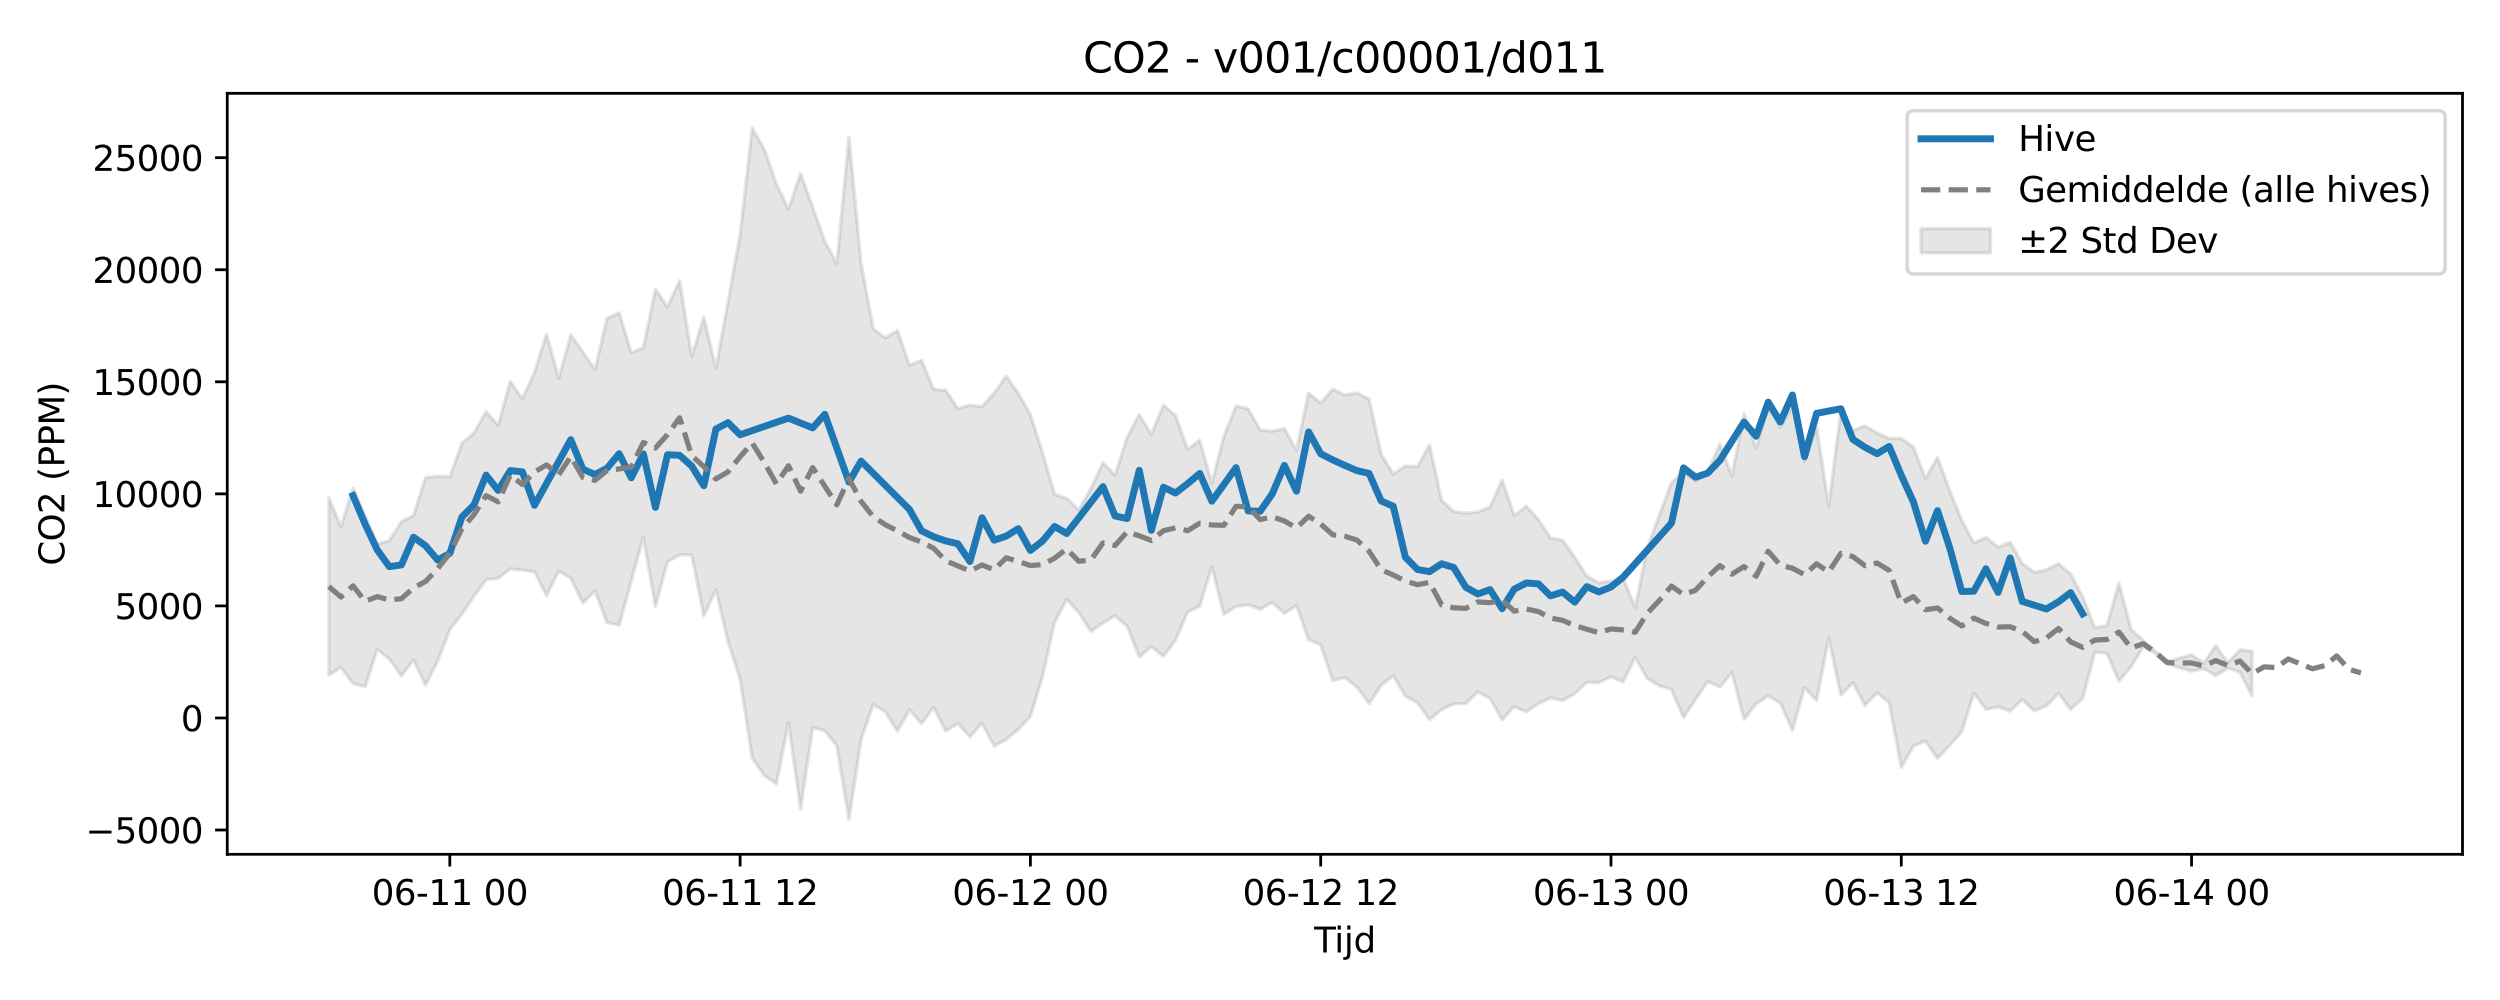 <?xml version="1.0" encoding="utf-8" standalone="no"?>
<!DOCTYPE svg PUBLIC "-//W3C//DTD SVG 1.1//EN"
  "http://www.w3.org/Graphics/SVG/1.1/DTD/svg11.dtd">
<svg xmlns:xlink="http://www.w3.org/1999/xlink" width="720pt" height="288pt" viewBox="0 0 720 288" xmlns="http://www.w3.org/2000/svg" version="1.1">
 <defs>
  <style type="text/css">*{stroke-linejoin: round; stroke-linecap: butt}</style>
 </defs>
 <g id="figure_1">
  <g id="patch_1">
   <path d="M 0 288 
L 720 288 
L 720 0 
L 0 0 
z
" style="fill: #ffffff"/>
  </g>
  <g id="axes_1">
   <g id="patch_2">
    <path d="M 65.45 246.04 
L 709.2 246.04 
L 709.2 26.88 
L 65.45 26.88 
z
" style="fill: #ffffff"/>
   </g>
   <g id="FillBetweenPolyCollection_1">
    <defs>
     <path id="me18d816ce2" d="M 94.711 -144.64 
L 94.711 -93.538 
L 98.195 -95.83 
L 101.678 -91.153 
L 105.162 -90.254 
L 108.645 -100.965 
L 112.129 -98.223 
L 115.612 -93.38 
L 119.096 -97.934 
L 122.579 -90.638 
L 126.063 -97.667 
L 129.546 -106.684 
L 133.03 -111.089 
L 136.513 -116.275 
L 139.997 -121.079 
L 143.48 -121.437 
L 146.964 -124.173 
L 150.447 -123.781 
L 153.931 -123.364 
L 157.414 -116.416 
L 160.898 -123.534 
L 164.381 -121.498 
L 167.865 -114.367 
L 171.348 -117.801 
L 174.832 -108.666 
L 178.315 -107.972 
L 181.799 -120.616 
L 185.282 -133.316 
L 188.766 -113.282 
L 192.249 -126.2 
L 195.733 -128.179 
L 199.216 -128.191 
L 202.7 -110.651 
L 206.183 -118.142 
L 209.667 -103.223 
L 213.15 -92.496 
L 216.634 -69.696 
L 220.117 -64.666 
L 223.601 -62.239 
L 227.084 -79.957 
L 230.568 -55.011 
L 234.051 -78.392 
L 237.535 -77.546 
L 241.018 -73.177 
L 244.502 -51.922 
L 247.985 -75.005 
L 251.469 -85.092 
L 254.952 -83.055 
L 258.436 -77.421 
L 261.919 -83.582 
L 265.403 -79.598 
L 268.886 -84.281 
L 272.37 -77.422 
L 275.853 -79.65 
L 279.337 -75.801 
L 282.82 -79.687 
L 286.304 -73.108 
L 289.787 -75.015 
L 293.271 -77.904 
L 296.754 -81.676 
L 300.238 -93.076 
L 303.721 -108.819 
L 307.205 -115.348 
L 310.688 -111.6 
L 314.172 -106.134 
L 317.655 -108.563 
L 321.139 -110.634 
L 324.622 -107.655 
L 328.106 -98.771 
L 331.589 -101.799 
L 335.073 -98.973 
L 338.556 -103.654 
L 342.04 -111.756 
L 345.523 -113.401 
L 349.007 -124.785 
L 352.49 -111.068 
L 355.974 -113.334 
L 359.457 -113.804 
L 362.941 -112.538 
L 366.424 -114.497 
L 369.908 -111.329 
L 373.391 -113.607 
L 376.875 -103.821 
L 380.358 -102.284 
L 383.842 -92.008 
L 387.325 -92.876 
L 390.808 -90.093 
L 394.292 -85.402 
L 397.775 -90.636 
L 401.259 -93.378 
L 404.742 -87.522 
L 408.226 -85.632 
L 411.709 -80.746 
L 415.193 -83.663 
L 418.676 -85.271 
L 422.16 -85.357 
L 425.643 -88.766 
L 429.127 -86.881 
L 432.61 -80.635 
L 436.094 -84.491 
L 439.577 -82.972 
L 443.061 -85.366 
L 446.544 -87 
L 450.028 -86.248 
L 453.511 -88.186 
L 456.995 -91.486 
L 460.478 -91.389 
L 463.962 -93.098 
L 467.445 -91.574 
L 470.929 -98.756 
L 474.412 -92.606 
L 477.896 -90.483 
L 481.379 -89.475 
L 484.863 -81.348 
L 488.346 -86.618 
L 491.83 -91.746 
L 495.313 -90.106 
L 498.797 -94.311 
L 502.28 -80.805 
L 505.764 -85.263 
L 509.247 -87.609 
L 512.731 -85.578 
L 516.214 -77.693 
L 519.698 -89.977 
L 523.181 -86.204 
L 526.665 -104.304 
L 530.148 -87.82 
L 533.632 -91.394 
L 537.115 -84.835 
L 540.599 -88.432 
L 544.082 -85.7 
L 547.566 -66.972 
L 551.049 -73.099 
L 554.533 -74.588 
L 558.016 -69.575 
L 561.5 -73.289 
L 564.983 -77.248 
L 568.467 -88.371 
L 571.95 -83.703 
L 575.434 -84.409 
L 578.917 -83.189 
L 582.401 -86.527 
L 585.884 -83.218 
L 589.368 -84.656 
L 592.851 -88.35 
L 596.335 -83.623 
L 599.818 -86.891 
L 603.302 -100.128 
L 606.785 -99.851 
L 610.269 -91.824 
L 613.752 -95.977 
L 617.236 -101.673 
L 620.719 -99.893 
L 624.203 -96.866 
L 627.686 -95.662 
L 631.17 -94.689 
L 634.653 -95.411 
L 638.137 -93.432 
L 641.62 -95.529 
L 645.104 -94.361 
L 648.587 -87.543 
L 648.587 -100.432 
L 648.587 -100.432 
L 645.104 -100.854 
L 641.62 -97.111 
L 638.137 -102.067 
L 634.653 -96.951 
L 631.17 -99.467 
L 627.686 -98.443 
L 624.203 -97.445 
L 620.719 -100.441 
L 617.236 -103.542 
L 613.752 -106.736 
L 610.269 -120.091 
L 606.785 -107.804 
L 603.302 -107.224 
L 599.818 -116.184 
L 596.335 -122.692 
L 592.851 -125.651 
L 589.368 -123.862 
L 585.884 -123.166 
L 582.401 -125.756 
L 578.917 -131.785 
L 575.434 -130.392 
L 571.95 -133.187 
L 568.467 -131.608 
L 564.983 -138.177 
L 561.5 -146.69 
L 558.016 -156.242 
L 554.533 -150.199 
L 551.049 -159.289 
L 547.566 -161.694 
L 544.082 -161.756 
L 540.599 -163.275 
L 537.115 -165.325 
L 533.632 -164.01 
L 530.148 -169.422 
L 526.665 -142.202 
L 523.181 -165.053 
L 519.698 -155.017 
L 516.214 -171.021 
L 512.731 -164.895 
L 509.247 -170.874 
L 505.764 -158.816 
L 502.28 -168.862 
L 498.797 -150.949 
L 495.313 -160.112 
L 491.83 -151.943 
L 488.346 -149.424 
L 484.863 -152.175 
L 481.379 -148.973 
L 477.896 -139.644 
L 474.412 -130.139 
L 470.929 -113.05 
L 467.445 -121.568 
L 463.962 -120.645 
L 460.478 -120.138 
L 456.995 -122.066 
L 453.511 -127.492 
L 450.028 -132.432 
L 446.544 -133.031 
L 443.061 -138.377 
L 439.577 -142.223 
L 436.094 -139.486 
L 432.61 -149.693 
L 429.127 -141.977 
L 425.643 -140.536 
L 422.16 -140.228 
L 418.676 -140.643 
L 415.193 -143.904 
L 411.709 -159.85 
L 408.226 -153.591 
L 404.742 -153.787 
L 401.259 -151.448 
L 397.775 -157.179 
L 394.292 -173.07 
L 390.808 -174.824 
L 387.325 -174.232 
L 383.842 -175.935 
L 380.358 -171.914 
L 376.875 -174.825 
L 373.391 -158.313 
L 369.908 -164.585 
L 366.424 -163.812 
L 362.941 -164.189 
L 359.457 -170.283 
L 355.974 -171.023 
L 352.49 -162.359 
L 349.007 -148.821 
L 345.523 -161.242 
L 342.04 -158.556 
L 338.556 -168.297 
L 335.073 -171.347 
L 331.589 -162.874 
L 328.106 -168.583 
L 324.622 -162.036 
L 321.139 -151.157 
L 317.655 -154.72 
L 314.172 -147.27 
L 310.688 -141.106 
L 307.205 -144.491 
L 303.721 -145.648 
L 300.238 -157.707 
L 296.754 -168.566 
L 293.271 -174.713 
L 289.787 -179.682 
L 286.304 -174.726 
L 282.82 -170.892 
L 279.337 -171.31 
L 275.853 -170.341 
L 272.37 -175.572 
L 268.886 -175.903 
L 265.403 -184.232 
L 261.919 -182.8 
L 258.436 -192.86 
L 254.952 -190.712 
L 251.469 -193.347 
L 247.985 -212.213 
L 244.502 -248.52 
L 241.018 -212.056 
L 237.535 -218.574 
L 234.051 -228.282 
L 230.568 -238.042 
L 227.084 -227.746 
L 223.601 -235.054 
L 220.117 -244.946 
L 216.634 -251.158 
L 213.15 -220.424 
L 209.667 -201.003 
L 206.183 -181.959 
L 202.7 -196.606 
L 199.216 -185.353 
L 195.733 -207.194 
L 192.249 -199.543 
L 188.766 -204.684 
L 185.282 -187.857 
L 181.799 -186.425 
L 178.315 -197.906 
L 174.832 -196.319 
L 171.348 -181.488 
L 167.865 -186.629 
L 164.381 -191.543 
L 160.898 -178.943 
L 157.414 -191.816 
L 153.931 -180.768 
L 150.447 -173.107 
L 146.964 -178.162 
L 143.48 -165.482 
L 139.997 -169.464 
L 136.513 -163.301 
L 133.03 -160.363 
L 129.546 -150.656 
L 126.063 -150.837 
L 122.579 -150.455 
L 119.096 -139.494 
L 115.612 -137.759 
L 112.129 -132.231 
L 108.645 -131.363 
L 105.162 -139.393 
L 101.678 -147.418 
L 98.195 -136.262 
L 94.711 -144.64 
z
" style="stroke: #808080; stroke-opacity: 0.2"/>
    </defs>
    <g clip-path="url(#p4c7a6526b1)">
     <use xlink:href="#me18d816ce2" x="0" y="288" style="fill: #808080; fill-opacity: 0.2; stroke: #808080; stroke-opacity: 0.2"/>
    </g>
   </g>
   <g id="matplotlib.axis_1">
    <g id="xtick_1">
     <g id="line2d_1">
      <defs>
       <path id="me2ecc0017f" d="M 0 0 
L 0 3.5 
" style="stroke: #000000; stroke-width: 0.8"/>
      </defs>
      <g>
       <use xlink:href="#me2ecc0017f" x="129.546" y="246.04" style="stroke: #000000; stroke-width: 0.8"/>
      </g>
     </g>
     <g id="text_1">
      <!-- 06-11 00 -->
      <g transform="translate(107.066 260.638) scale(0.1 -0.1)">
       <defs>
        <path id="DejaVuSans-30" d="M 2034 4250 
Q 1547 4250 1301 3770 
Q 1056 3291 1056 2328 
Q 1056 1369 1301 889 
Q 1547 409 2034 409 
Q 2525 409 2770 889 
Q 3016 1369 3016 2328 
Q 3016 3291 2770 3770 
Q 2525 4250 2034 4250 
z
M 2034 4750 
Q 2819 4750 3233 4129 
Q 3647 3509 3647 2328 
Q 3647 1150 3233 529 
Q 2819 -91 2034 -91 
Q 1250 -91 836 529 
Q 422 1150 422 2328 
Q 422 3509 836 4129 
Q 1250 4750 2034 4750 
z
" transform="scale(0.016)"/>
        <path id="DejaVuSans-36" d="M 2113 2584 
Q 1688 2584 1439 2293 
Q 1191 2003 1191 1497 
Q 1191 994 1439 701 
Q 1688 409 2113 409 
Q 2538 409 2786 701 
Q 3034 994 3034 1497 
Q 3034 2003 2786 2293 
Q 2538 2584 2113 2584 
z
M 3366 4563 
L 3366 3988 
Q 3128 4100 2886 4159 
Q 2644 4219 2406 4219 
Q 1781 4219 1451 3797 
Q 1122 3375 1075 2522 
Q 1259 2794 1537 2939 
Q 1816 3084 2150 3084 
Q 2853 3084 3261 2657 
Q 3669 2231 3669 1497 
Q 3669 778 3244 343 
Q 2819 -91 2113 -91 
Q 1303 -91 875 529 
Q 447 1150 447 2328 
Q 447 3434 972 4092 
Q 1497 4750 2381 4750 
Q 2619 4750 2861 4703 
Q 3103 4656 3366 4563 
z
" transform="scale(0.016)"/>
        <path id="DejaVuSans-2d" d="M 313 2009 
L 1997 2009 
L 1997 1497 
L 313 1497 
L 313 2009 
z
" transform="scale(0.016)"/>
        <path id="DejaVuSans-31" d="M 794 531 
L 1825 531 
L 1825 4091 
L 703 3866 
L 703 4441 
L 1819 4666 
L 2450 4666 
L 2450 531 
L 3481 531 
L 3481 0 
L 794 0 
L 794 531 
z
" transform="scale(0.016)"/>
        <path id="DejaVuSans-20" transform="scale(0.016)"/>
       </defs>
       <use xlink:href="#DejaVuSans-30"/>
       <use xlink:href="#DejaVuSans-36" transform="translate(63.623 0)"/>
       <use xlink:href="#DejaVuSans-2d" transform="translate(127.246 0)"/>
       <use xlink:href="#DejaVuSans-31" transform="translate(163.33 0)"/>
       <use xlink:href="#DejaVuSans-31" transform="translate(226.953 0)"/>
       <use xlink:href="#DejaVuSans-20" transform="translate(290.576 0)"/>
       <use xlink:href="#DejaVuSans-30" transform="translate(322.363 0)"/>
       <use xlink:href="#DejaVuSans-30" transform="translate(385.986 0)"/>
      </g>
     </g>
    </g>
    <g id="xtick_2">
     <g id="line2d_2">
      <g>
       <use xlink:href="#me2ecc0017f" x="213.15" y="246.04" style="stroke: #000000; stroke-width: 0.8"/>
      </g>
     </g>
     <g id="text_2">
      <!-- 06-11 12 -->
      <g transform="translate(190.67 260.638) scale(0.1 -0.1)">
       <defs>
        <path id="DejaVuSans-32" d="M 1228 531 
L 3431 531 
L 3431 0 
L 469 0 
L 469 531 
Q 828 903 1448 1529 
Q 2069 2156 2228 2338 
Q 2531 2678 2651 2914 
Q 2772 3150 2772 3378 
Q 2772 3750 2511 3984 
Q 2250 4219 1831 4219 
Q 1534 4219 1204 4116 
Q 875 4013 500 3803 
L 500 4441 
Q 881 4594 1212 4672 
Q 1544 4750 1819 4750 
Q 2544 4750 2975 4387 
Q 3406 4025 3406 3419 
Q 3406 3131 3298 2873 
Q 3191 2616 2906 2266 
Q 2828 2175 2409 1742 
Q 1991 1309 1228 531 
z
" transform="scale(0.016)"/>
       </defs>
       <use xlink:href="#DejaVuSans-30"/>
       <use xlink:href="#DejaVuSans-36" transform="translate(63.623 0)"/>
       <use xlink:href="#DejaVuSans-2d" transform="translate(127.246 0)"/>
       <use xlink:href="#DejaVuSans-31" transform="translate(163.33 0)"/>
       <use xlink:href="#DejaVuSans-31" transform="translate(226.953 0)"/>
       <use xlink:href="#DejaVuSans-20" transform="translate(290.576 0)"/>
       <use xlink:href="#DejaVuSans-31" transform="translate(322.363 0)"/>
       <use xlink:href="#DejaVuSans-32" transform="translate(385.986 0)"/>
      </g>
     </g>
    </g>
    <g id="xtick_3">
     <g id="line2d_3">
      <g>
       <use xlink:href="#me2ecc0017f" x="296.754" y="246.04" style="stroke: #000000; stroke-width: 0.8"/>
      </g>
     </g>
     <g id="text_3">
      <!-- 06-12 00 -->
      <g transform="translate(274.274 260.638) scale(0.1 -0.1)">
       <use xlink:href="#DejaVuSans-30"/>
       <use xlink:href="#DejaVuSans-36" transform="translate(63.623 0)"/>
       <use xlink:href="#DejaVuSans-2d" transform="translate(127.246 0)"/>
       <use xlink:href="#DejaVuSans-31" transform="translate(163.33 0)"/>
       <use xlink:href="#DejaVuSans-32" transform="translate(226.953 0)"/>
       <use xlink:href="#DejaVuSans-20" transform="translate(290.576 0)"/>
       <use xlink:href="#DejaVuSans-30" transform="translate(322.363 0)"/>
       <use xlink:href="#DejaVuSans-30" transform="translate(385.986 0)"/>
      </g>
     </g>
    </g>
    <g id="xtick_4">
     <g id="line2d_4">
      <g>
       <use xlink:href="#me2ecc0017f" x="380.358" y="246.04" style="stroke: #000000; stroke-width: 0.8"/>
      </g>
     </g>
     <g id="text_4">
      <!-- 06-12 12 -->
      <g transform="translate(357.878 260.638) scale(0.1 -0.1)">
       <use xlink:href="#DejaVuSans-30"/>
       <use xlink:href="#DejaVuSans-36" transform="translate(63.623 0)"/>
       <use xlink:href="#DejaVuSans-2d" transform="translate(127.246 0)"/>
       <use xlink:href="#DejaVuSans-31" transform="translate(163.33 0)"/>
       <use xlink:href="#DejaVuSans-32" transform="translate(226.953 0)"/>
       <use xlink:href="#DejaVuSans-20" transform="translate(290.576 0)"/>
       <use xlink:href="#DejaVuSans-31" transform="translate(322.363 0)"/>
       <use xlink:href="#DejaVuSans-32" transform="translate(385.986 0)"/>
      </g>
     </g>
    </g>
    <g id="xtick_5">
     <g id="line2d_5">
      <g>
       <use xlink:href="#me2ecc0017f" x="463.962" y="246.04" style="stroke: #000000; stroke-width: 0.8"/>
      </g>
     </g>
     <g id="text_5">
      <!-- 06-13 00 -->
      <g transform="translate(441.481 260.638) scale(0.1 -0.1)">
       <defs>
        <path id="DejaVuSans-33" d="M 2597 2516 
Q 3050 2419 3304 2112 
Q 3559 1806 3559 1356 
Q 3559 666 3084 287 
Q 2609 -91 1734 -91 
Q 1441 -91 1130 -33 
Q 819 25 488 141 
L 488 750 
Q 750 597 1062 519 
Q 1375 441 1716 441 
Q 2309 441 2620 675 
Q 2931 909 2931 1356 
Q 2931 1769 2642 2001 
Q 2353 2234 1838 2234 
L 1294 2234 
L 1294 2753 
L 1863 2753 
Q 2328 2753 2575 2939 
Q 2822 3125 2822 3475 
Q 2822 3834 2567 4026 
Q 2313 4219 1838 4219 
Q 1578 4219 1281 4162 
Q 984 4106 628 3988 
L 628 4550 
Q 988 4650 1302 4700 
Q 1616 4750 1894 4750 
Q 2613 4750 3031 4423 
Q 3450 4097 3450 3541 
Q 3450 3153 3228 2886 
Q 3006 2619 2597 2516 
z
" transform="scale(0.016)"/>
       </defs>
       <use xlink:href="#DejaVuSans-30"/>
       <use xlink:href="#DejaVuSans-36" transform="translate(63.623 0)"/>
       <use xlink:href="#DejaVuSans-2d" transform="translate(127.246 0)"/>
       <use xlink:href="#DejaVuSans-31" transform="translate(163.33 0)"/>
       <use xlink:href="#DejaVuSans-33" transform="translate(226.953 0)"/>
       <use xlink:href="#DejaVuSans-20" transform="translate(290.576 0)"/>
       <use xlink:href="#DejaVuSans-30" transform="translate(322.363 0)"/>
       <use xlink:href="#DejaVuSans-30" transform="translate(385.986 0)"/>
      </g>
     </g>
    </g>
    <g id="xtick_6">
     <g id="line2d_6">
      <g>
       <use xlink:href="#me2ecc0017f" x="547.566" y="246.04" style="stroke: #000000; stroke-width: 0.8"/>
      </g>
     </g>
     <g id="text_6">
      <!-- 06-13 12 -->
      <g transform="translate(525.085 260.638) scale(0.1 -0.1)">
       <use xlink:href="#DejaVuSans-30"/>
       <use xlink:href="#DejaVuSans-36" transform="translate(63.623 0)"/>
       <use xlink:href="#DejaVuSans-2d" transform="translate(127.246 0)"/>
       <use xlink:href="#DejaVuSans-31" transform="translate(163.33 0)"/>
       <use xlink:href="#DejaVuSans-33" transform="translate(226.953 0)"/>
       <use xlink:href="#DejaVuSans-20" transform="translate(290.576 0)"/>
       <use xlink:href="#DejaVuSans-31" transform="translate(322.363 0)"/>
       <use xlink:href="#DejaVuSans-32" transform="translate(385.986 0)"/>
      </g>
     </g>
    </g>
    <g id="xtick_7">
     <g id="line2d_7">
      <g>
       <use xlink:href="#me2ecc0017f" x="631.17" y="246.04" style="stroke: #000000; stroke-width: 0.8"/>
      </g>
     </g>
     <g id="text_7">
      <!-- 06-14 00 -->
      <g transform="translate(608.689 260.638) scale(0.1 -0.1)">
       <defs>
        <path id="DejaVuSans-34" d="M 2419 4116 
L 825 1625 
L 2419 1625 
L 2419 4116 
z
M 2253 4666 
L 3047 4666 
L 3047 1625 
L 3713 1625 
L 3713 1100 
L 3047 1100 
L 3047 0 
L 2419 0 
L 2419 1100 
L 313 1100 
L 313 1709 
L 2253 4666 
z
" transform="scale(0.016)"/>
       </defs>
       <use xlink:href="#DejaVuSans-30"/>
       <use xlink:href="#DejaVuSans-36" transform="translate(63.623 0)"/>
       <use xlink:href="#DejaVuSans-2d" transform="translate(127.246 0)"/>
       <use xlink:href="#DejaVuSans-31" transform="translate(163.33 0)"/>
       <use xlink:href="#DejaVuSans-34" transform="translate(226.953 0)"/>
       <use xlink:href="#DejaVuSans-20" transform="translate(290.576 0)"/>
       <use xlink:href="#DejaVuSans-30" transform="translate(322.363 0)"/>
       <use xlink:href="#DejaVuSans-30" transform="translate(385.986 0)"/>
      </g>
     </g>
    </g>
    <g id="text_8">
     <!-- Tijd -->
     <g transform="translate(378.475 274.317) scale(0.1 -0.1)">
      <defs>
       <path id="DejaVuSans-54" d="M -19 4666 
L 3928 4666 
L 3928 4134 
L 2272 4134 
L 2272 0 
L 1638 0 
L 1638 4134 
L -19 4134 
L -19 4666 
z
" transform="scale(0.016)"/>
       <path id="DejaVuSans-69" d="M 603 3500 
L 1178 3500 
L 1178 0 
L 603 0 
L 603 3500 
z
M 603 4863 
L 1178 4863 
L 1178 4134 
L 603 4134 
L 603 4863 
z
" transform="scale(0.016)"/>
       <path id="DejaVuSans-6a" d="M 603 3500 
L 1178 3500 
L 1178 -63 
Q 1178 -731 923 -1031 
Q 669 -1331 103 -1331 
L -116 -1331 
L -116 -844 
L 38 -844 
Q 366 -844 484 -692 
Q 603 -541 603 -63 
L 603 3500 
z
M 603 4863 
L 1178 4863 
L 1178 4134 
L 603 4134 
L 603 4863 
z
" transform="scale(0.016)"/>
       <path id="DejaVuSans-64" d="M 2906 2969 
L 2906 4863 
L 3481 4863 
L 3481 0 
L 2906 0 
L 2906 525 
Q 2725 213 2448 61 
Q 2172 -91 1784 -91 
Q 1150 -91 751 415 
Q 353 922 353 1747 
Q 353 2572 751 3078 
Q 1150 3584 1784 3584 
Q 2172 3584 2448 3432 
Q 2725 3281 2906 2969 
z
M 947 1747 
Q 947 1113 1208 752 
Q 1469 391 1925 391 
Q 2381 391 2643 752 
Q 2906 1113 2906 1747 
Q 2906 2381 2643 2742 
Q 2381 3103 1925 3103 
Q 1469 3103 1208 2742 
Q 947 2381 947 1747 
z
" transform="scale(0.016)"/>
      </defs>
      <use xlink:href="#DejaVuSans-54"/>
      <use xlink:href="#DejaVuSans-69" transform="translate(57.959 0)"/>
      <use xlink:href="#DejaVuSans-6a" transform="translate(85.742 0)"/>
      <use xlink:href="#DejaVuSans-64" transform="translate(113.525 0)"/>
     </g>
    </g>
   </g>
   <g id="matplotlib.axis_2">
    <g id="ytick_1">
     <g id="line2d_8">
      <defs>
       <path id="ma723fdac5d" d="M 0 0 
L -3.5 0 
" style="stroke: #000000; stroke-width: 0.8"/>
      </defs>
      <g>
       <use xlink:href="#ma723fdac5d" x="65.45" y="239.047" style="stroke: #000000; stroke-width: 0.8"/>
      </g>
     </g>
     <g id="text_9">
      <!-- −5000 -->
      <g transform="translate(24.62 242.846) scale(0.1 -0.1)">
       <defs>
        <path id="DejaVuSans-2212" d="M 678 2272 
L 4684 2272 
L 4684 1741 
L 678 1741 
L 678 2272 
z
" transform="scale(0.016)"/>
        <path id="DejaVuSans-35" d="M 691 4666 
L 3169 4666 
L 3169 4134 
L 1269 4134 
L 1269 2991 
Q 1406 3038 1543 3061 
Q 1681 3084 1819 3084 
Q 2600 3084 3056 2656 
Q 3513 2228 3513 1497 
Q 3513 744 3044 326 
Q 2575 -91 1722 -91 
Q 1428 -91 1123 -41 
Q 819 9 494 109 
L 494 744 
Q 775 591 1075 516 
Q 1375 441 1709 441 
Q 2250 441 2565 725 
Q 2881 1009 2881 1497 
Q 2881 1984 2565 2268 
Q 2250 2553 1709 2553 
Q 1456 2553 1204 2497 
Q 953 2441 691 2322 
L 691 4666 
z
" transform="scale(0.016)"/>
       </defs>
       <use xlink:href="#DejaVuSans-2212"/>
       <use xlink:href="#DejaVuSans-35" transform="translate(83.789 0)"/>
       <use xlink:href="#DejaVuSans-30" transform="translate(147.412 0)"/>
       <use xlink:href="#DejaVuSans-30" transform="translate(211.035 0)"/>
       <use xlink:href="#DejaVuSans-30" transform="translate(274.658 0)"/>
      </g>
     </g>
    </g>
    <g id="ytick_2">
     <g id="line2d_9">
      <g>
       <use xlink:href="#ma723fdac5d" x="65.45" y="206.774" style="stroke: #000000; stroke-width: 0.8"/>
      </g>
     </g>
     <g id="text_10">
      <!-- 0 -->
      <g transform="translate(52.087 210.573) scale(0.1 -0.1)">
       <use xlink:href="#DejaVuSans-30"/>
      </g>
     </g>
    </g>
    <g id="ytick_3">
     <g id="line2d_10">
      <g>
       <use xlink:href="#ma723fdac5d" x="65.45" y="174.5" style="stroke: #000000; stroke-width: 0.8"/>
      </g>
     </g>
     <g id="text_11">
      <!-- 5000 -->
      <g transform="translate(33 178.299) scale(0.1 -0.1)">
       <use xlink:href="#DejaVuSans-35"/>
       <use xlink:href="#DejaVuSans-30" transform="translate(63.623 0)"/>
       <use xlink:href="#DejaVuSans-30" transform="translate(127.246 0)"/>
       <use xlink:href="#DejaVuSans-30" transform="translate(190.869 0)"/>
      </g>
     </g>
    </g>
    <g id="ytick_4">
     <g id="line2d_11">
      <g>
       <use xlink:href="#ma723fdac5d" x="65.45" y="142.227" style="stroke: #000000; stroke-width: 0.8"/>
      </g>
     </g>
     <g id="text_12">
      <!-- 10000 -->
      <g transform="translate(26.637 146.026) scale(0.1 -0.1)">
       <use xlink:href="#DejaVuSans-31"/>
       <use xlink:href="#DejaVuSans-30" transform="translate(63.623 0)"/>
       <use xlink:href="#DejaVuSans-30" transform="translate(127.246 0)"/>
       <use xlink:href="#DejaVuSans-30" transform="translate(190.869 0)"/>
       <use xlink:href="#DejaVuSans-30" transform="translate(254.492 0)"/>
      </g>
     </g>
    </g>
    <g id="ytick_5">
     <g id="line2d_12">
      <g>
       <use xlink:href="#ma723fdac5d" x="65.45" y="109.953" style="stroke: #000000; stroke-width: 0.8"/>
      </g>
     </g>
     <g id="text_13">
      <!-- 15000 -->
      <g transform="translate(26.637 113.752) scale(0.1 -0.1)">
       <use xlink:href="#DejaVuSans-31"/>
       <use xlink:href="#DejaVuSans-35" transform="translate(63.623 0)"/>
       <use xlink:href="#DejaVuSans-30" transform="translate(127.246 0)"/>
       <use xlink:href="#DejaVuSans-30" transform="translate(190.869 0)"/>
       <use xlink:href="#DejaVuSans-30" transform="translate(254.492 0)"/>
      </g>
     </g>
    </g>
    <g id="ytick_6">
     <g id="line2d_13">
      <g>
       <use xlink:href="#ma723fdac5d" x="65.45" y="77.679" style="stroke: #000000; stroke-width: 0.8"/>
      </g>
     </g>
     <g id="text_14">
      <!-- 20000 -->
      <g transform="translate(26.637 81.479) scale(0.1 -0.1)">
       <use xlink:href="#DejaVuSans-32"/>
       <use xlink:href="#DejaVuSans-30" transform="translate(63.623 0)"/>
       <use xlink:href="#DejaVuSans-30" transform="translate(127.246 0)"/>
       <use xlink:href="#DejaVuSans-30" transform="translate(190.869 0)"/>
       <use xlink:href="#DejaVuSans-30" transform="translate(254.492 0)"/>
      </g>
     </g>
    </g>
    <g id="ytick_7">
     <g id="line2d_14">
      <g>
       <use xlink:href="#ma723fdac5d" x="65.45" y="45.406" style="stroke: #000000; stroke-width: 0.8"/>
      </g>
     </g>
     <g id="text_15">
      <!-- 25000 -->
      <g transform="translate(26.637 49.205) scale(0.1 -0.1)">
       <use xlink:href="#DejaVuSans-32"/>
       <use xlink:href="#DejaVuSans-35" transform="translate(63.623 0)"/>
       <use xlink:href="#DejaVuSans-30" transform="translate(127.246 0)"/>
       <use xlink:href="#DejaVuSans-30" transform="translate(190.869 0)"/>
       <use xlink:href="#DejaVuSans-30" transform="translate(254.492 0)"/>
      </g>
     </g>
    </g>
    <g id="text_16">
     <!-- CO2 (PPM) -->
     <g transform="translate(18.541 162.903) rotate(-90) scale(0.1 -0.1)">
      <defs>
       <path id="DejaVuSans-43" d="M 4122 4306 
L 4122 3641 
Q 3803 3938 3442 4084 
Q 3081 4231 2675 4231 
Q 1875 4231 1450 3742 
Q 1025 3253 1025 2328 
Q 1025 1406 1450 917 
Q 1875 428 2675 428 
Q 3081 428 3442 575 
Q 3803 722 4122 1019 
L 4122 359 
Q 3791 134 3420 21 
Q 3050 -91 2638 -91 
Q 1578 -91 968 557 
Q 359 1206 359 2328 
Q 359 3453 968 4101 
Q 1578 4750 2638 4750 
Q 3056 4750 3426 4639 
Q 3797 4528 4122 4306 
z
" transform="scale(0.016)"/>
       <path id="DejaVuSans-4f" d="M 2522 4238 
Q 1834 4238 1429 3725 
Q 1025 3213 1025 2328 
Q 1025 1447 1429 934 
Q 1834 422 2522 422 
Q 3209 422 3611 934 
Q 4013 1447 4013 2328 
Q 4013 3213 3611 3725 
Q 3209 4238 2522 4238 
z
M 2522 4750 
Q 3503 4750 4090 4092 
Q 4678 3434 4678 2328 
Q 4678 1225 4090 567 
Q 3503 -91 2522 -91 
Q 1538 -91 948 565 
Q 359 1222 359 2328 
Q 359 3434 948 4092 
Q 1538 4750 2522 4750 
z
" transform="scale(0.016)"/>
       <path id="DejaVuSans-28" d="M 1984 4856 
Q 1566 4138 1362 3434 
Q 1159 2731 1159 2009 
Q 1159 1288 1364 580 
Q 1569 -128 1984 -844 
L 1484 -844 
Q 1016 -109 783 600 
Q 550 1309 550 2009 
Q 550 2706 781 3412 
Q 1013 4119 1484 4856 
L 1984 4856 
z
" transform="scale(0.016)"/>
       <path id="DejaVuSans-50" d="M 1259 4147 
L 1259 2394 
L 2053 2394 
Q 2494 2394 2734 2622 
Q 2975 2850 2975 3272 
Q 2975 3691 2734 3919 
Q 2494 4147 2053 4147 
L 1259 4147 
z
M 628 4666 
L 2053 4666 
Q 2838 4666 3239 4311 
Q 3641 3956 3641 3272 
Q 3641 2581 3239 2228 
Q 2838 1875 2053 1875 
L 1259 1875 
L 1259 0 
L 628 0 
L 628 4666 
z
" transform="scale(0.016)"/>
       <path id="DejaVuSans-4d" d="M 628 4666 
L 1569 4666 
L 2759 1491 
L 3956 4666 
L 4897 4666 
L 4897 0 
L 4281 0 
L 4281 4097 
L 3078 897 
L 2444 897 
L 1241 4097 
L 1241 0 
L 628 0 
L 628 4666 
z
" transform="scale(0.016)"/>
       <path id="DejaVuSans-29" d="M 513 4856 
L 1013 4856 
Q 1481 4119 1714 3412 
Q 1947 2706 1947 2009 
Q 1947 1309 1714 600 
Q 1481 -109 1013 -844 
L 513 -844 
Q 928 -128 1133 580 
Q 1338 1288 1338 2009 
Q 1338 2731 1133 3434 
Q 928 4138 513 4856 
z
" transform="scale(0.016)"/>
      </defs>
      <use xlink:href="#DejaVuSans-43"/>
      <use xlink:href="#DejaVuSans-4f" transform="translate(69.824 0)"/>
      <use xlink:href="#DejaVuSans-32" transform="translate(148.535 0)"/>
      <use xlink:href="#DejaVuSans-20" transform="translate(212.158 0)"/>
      <use xlink:href="#DejaVuSans-28" transform="translate(243.945 0)"/>
      <use xlink:href="#DejaVuSans-50" transform="translate(282.959 0)"/>
      <use xlink:href="#DejaVuSans-50" transform="translate(343.262 0)"/>
      <use xlink:href="#DejaVuSans-4d" transform="translate(403.564 0)"/>
      <use xlink:href="#DejaVuSans-29" transform="translate(489.844 0)"/>
     </g>
    </g>
   </g>
   <g id="line2d_15">
    <path d="M 101.678 142.743 
L 105.162 150.981 
L 108.645 158.37 
L 112.129 163.198 
L 115.612 162.679 
L 119.096 154.712 
L 122.579 157.199 
L 126.063 161.32 
L 129.546 159.372 
L 133.03 148.911 
L 136.513 145.404 
L 139.997 136.83 
L 143.48 141.245 
L 146.964 135.529 
L 150.447 135.907 
L 153.931 145.518 
L 164.381 126.632 
L 167.865 135.111 
L 171.348 136.673 
L 174.832 134.849 
L 178.315 130.677 
L 181.799 137.607 
L 185.282 130.733 
L 188.766 146.132 
L 192.249 130.959 
L 195.733 131.129 
L 199.216 134.216 
L 202.7 139.888 
L 206.183 123.581 
L 209.667 121.716 
L 213.15 125.212 
L 227.084 120.423 
L 234.051 123.234 
L 237.535 119.325 
L 244.502 138.844 
L 247.985 132.796 
L 261.919 146.719 
L 265.403 152.883 
L 268.886 154.583 
L 272.37 155.79 
L 275.853 156.61 
L 279.337 161.715 
L 282.82 149.114 
L 286.304 155.571 
L 289.787 154.409 
L 293.271 152.246 
L 296.754 158.525 
L 300.238 155.82 
L 303.721 151.614 
L 307.205 153.658 
L 317.655 140.158 
L 321.139 148.607 
L 324.622 149.336 
L 328.106 135.456 
L 331.589 152.751 
L 335.073 140.329 
L 338.556 141.988 
L 342.04 139.292 
L 345.523 136.353 
L 349.007 144.347 
L 355.974 134.678 
L 359.457 147.148 
L 362.941 147.248 
L 366.424 142.194 
L 369.908 134.029 
L 373.391 141.465 
L 376.875 124.389 
L 380.358 130.676 
L 383.842 132.454 
L 387.325 134.048 
L 390.808 135.533 
L 394.292 136.348 
L 397.775 144.277 
L 401.259 145.8 
L 404.742 160.451 
L 408.226 164.015 
L 411.709 164.639 
L 415.193 162.365 
L 418.676 163.44 
L 422.16 169.139 
L 425.643 171.066 
L 429.127 169.808 
L 432.61 175.311 
L 436.094 169.676 
L 439.577 167.897 
L 443.061 168.153 
L 446.544 171.604 
L 450.028 170.509 
L 453.511 173.409 
L 456.995 168.953 
L 460.478 170.468 
L 463.962 169.044 
L 467.445 166.234 
L 481.379 150.676 
L 484.863 134.756 
L 488.346 137.45 
L 491.83 136.237 
L 495.313 132.599 
L 502.28 121.539 
L 505.764 125.638 
L 509.247 115.82 
L 512.731 121.52 
L 516.214 113.761 
L 519.698 131.531 
L 523.181 119.048 
L 530.148 117.718 
L 533.632 126.548 
L 537.115 128.807 
L 540.599 130.666 
L 544.082 128.578 
L 547.566 136.872 
L 551.049 144.524 
L 554.533 155.867 
L 558.016 147.063 
L 561.5 157.682 
L 564.983 170.35 
L 568.467 170.266 
L 571.95 163.826 
L 575.434 170.614 
L 578.917 160.687 
L 582.401 173.216 
L 589.368 175.391 
L 592.851 173.319 
L 596.335 170.692 
L 599.818 176.772 
" clip-path="url(#p4c7a6526b1)" style="fill: none; stroke: #1f77b4; stroke-width: 2; stroke-linecap: square"/>
   </g>
   <g id="line2d_16">
    <path d="M 94.711 168.911 
L 98.195 171.954 
L 101.678 168.715 
L 105.162 173.177 
L 108.645 171.836 
L 112.129 172.773 
L 115.612 172.431 
L 119.096 169.286 
L 122.579 167.453 
L 126.063 163.748 
L 129.546 159.33 
L 133.03 152.274 
L 136.513 148.212 
L 139.997 142.729 
L 143.48 144.54 
L 146.964 136.833 
L 150.447 139.556 
L 153.931 135.934 
L 157.414 133.884 
L 160.898 136.761 
L 164.381 131.479 
L 167.865 137.502 
L 171.348 138.356 
L 174.832 135.508 
L 178.315 135.061 
L 181.799 134.479 
L 185.282 127.414 
L 188.766 129.017 
L 192.249 125.129 
L 195.733 120.314 
L 199.216 131.228 
L 202.7 134.372 
L 206.183 137.95 
L 209.667 135.887 
L 213.15 131.54 
L 216.634 127.573 
L 220.117 133.194 
L 223.601 139.353 
L 227.084 134.149 
L 230.568 141.473 
L 234.051 134.663 
L 241.018 145.384 
L 244.502 137.779 
L 247.985 144.391 
L 251.469 148.78 
L 254.952 151.116 
L 258.436 152.86 
L 261.919 154.809 
L 265.403 156.085 
L 268.886 157.908 
L 272.37 161.503 
L 279.337 164.445 
L 282.82 162.711 
L 286.304 164.083 
L 289.787 160.652 
L 293.271 161.692 
L 296.754 162.879 
L 300.238 162.608 
L 303.721 160.767 
L 307.205 158.081 
L 310.688 161.647 
L 314.172 161.298 
L 317.655 156.359 
L 321.139 157.105 
L 324.622 153.155 
L 328.106 154.323 
L 331.589 155.664 
L 335.073 152.84 
L 338.556 152.024 
L 342.04 152.844 
L 345.523 150.679 
L 349.007 151.197 
L 352.49 151.286 
L 355.974 145.822 
L 359.457 145.956 
L 362.941 149.637 
L 366.424 148.846 
L 369.908 150.043 
L 373.391 152.04 
L 376.875 148.677 
L 380.358 150.901 
L 383.842 154.028 
L 387.325 154.446 
L 390.808 155.541 
L 394.292 158.764 
L 397.775 164.092 
L 401.259 165.587 
L 404.742 167.345 
L 408.226 168.388 
L 411.709 167.702 
L 415.193 174.217 
L 418.676 175.043 
L 422.16 175.207 
L 425.643 173.349 
L 429.127 173.571 
L 432.61 172.836 
L 436.094 176.011 
L 439.577 175.403 
L 443.061 176.129 
L 446.544 177.985 
L 450.028 178.66 
L 453.511 180.161 
L 460.478 182.236 
L 463.962 181.128 
L 467.445 181.429 
L 470.929 182.097 
L 474.412 176.628 
L 477.896 172.937 
L 481.379 168.776 
L 484.863 171.239 
L 488.346 169.979 
L 491.83 166.155 
L 495.313 162.891 
L 498.797 165.37 
L 502.28 163.166 
L 505.764 165.96 
L 509.247 158.759 
L 512.731 162.764 
L 516.214 163.643 
L 519.698 165.503 
L 523.181 162.371 
L 526.665 164.747 
L 530.148 159.379 
L 533.632 160.298 
L 537.115 162.92 
L 540.599 162.147 
L 544.082 164.272 
L 547.566 173.667 
L 551.049 171.806 
L 554.533 175.606 
L 558.016 175.091 
L 561.5 178.01 
L 564.983 180.288 
L 568.467 178.011 
L 571.95 179.555 
L 575.434 180.599 
L 578.917 180.513 
L 582.401 181.859 
L 585.884 184.808 
L 589.368 183.741 
L 592.851 180.999 
L 596.335 184.842 
L 599.818 186.463 
L 603.302 184.324 
L 606.785 184.172 
L 610.269 182.042 
L 613.752 186.644 
L 617.236 185.392 
L 620.719 187.833 
L 624.203 190.844 
L 627.686 190.948 
L 631.17 190.922 
L 634.653 191.819 
L 638.137 190.251 
L 641.62 191.68 
L 645.104 190.393 
L 648.587 194.013 
L 652.071 192.057 
L 655.554 192.257 
L 659.038 189.785 
L 666.005 192.61 
L 669.488 191.715 
L 672.972 188.907 
L 676.455 192.72 
L 679.939 193.8 
L 679.939 193.8 
" clip-path="url(#p4c7a6526b1)" style="fill: none; stroke-dasharray: 5.55,2.4; stroke-dashoffset: 0; stroke: #808080; stroke-width: 1.5"/>
   </g>
   <g id="patch_3">
    <path d="M 65.45 246.04 
L 65.45 26.88 
" style="fill: none; stroke: #000000; stroke-width: 0.8; stroke-linejoin: miter; stroke-linecap: square"/>
   </g>
   <g id="patch_4">
    <path d="M 709.2 246.04 
L 709.2 26.88 
" style="fill: none; stroke: #000000; stroke-width: 0.8; stroke-linejoin: miter; stroke-linecap: square"/>
   </g>
   <g id="patch_5">
    <path d="M 65.45 246.04 
L 709.2 246.04 
" style="fill: none; stroke: #000000; stroke-width: 0.8; stroke-linejoin: miter; stroke-linecap: square"/>
   </g>
   <g id="patch_6">
    <path d="M 65.45 26.88 
L 709.2 26.88 
" style="fill: none; stroke: #000000; stroke-width: 0.8; stroke-linejoin: miter; stroke-linecap: square"/>
   </g>
   <g id="text_17">
    <!-- CO2 - v001/c00001/d011 -->
    <g transform="translate(311.922 20.88) scale(0.12 -0.12)">
     <defs>
      <path id="DejaVuSans-76" d="M 191 3500 
L 800 3500 
L 1894 563 
L 2988 3500 
L 3597 3500 
L 2284 0 
L 1503 0 
L 191 3500 
z
" transform="scale(0.016)"/>
      <path id="DejaVuSans-2f" d="M 1625 4666 
L 2156 4666 
L 531 -594 
L 0 -594 
L 1625 4666 
z
" transform="scale(0.016)"/>
      <path id="DejaVuSans-63" d="M 3122 3366 
L 3122 2828 
Q 2878 2963 2633 3030 
Q 2388 3097 2138 3097 
Q 1578 3097 1268 2742 
Q 959 2388 959 1747 
Q 959 1106 1268 751 
Q 1578 397 2138 397 
Q 2388 397 2633 464 
Q 2878 531 3122 666 
L 3122 134 
Q 2881 22 2623 -34 
Q 2366 -91 2075 -91 
Q 1284 -91 818 406 
Q 353 903 353 1747 
Q 353 2603 823 3093 
Q 1294 3584 2113 3584 
Q 2378 3584 2631 3529 
Q 2884 3475 3122 3366 
z
" transform="scale(0.016)"/>
     </defs>
     <use xlink:href="#DejaVuSans-43"/>
     <use xlink:href="#DejaVuSans-4f" transform="translate(69.824 0)"/>
     <use xlink:href="#DejaVuSans-32" transform="translate(148.535 0)"/>
     <use xlink:href="#DejaVuSans-20" transform="translate(212.158 0)"/>
     <use xlink:href="#DejaVuSans-2d" transform="translate(243.945 0)"/>
     <use xlink:href="#DejaVuSans-20" transform="translate(280.029 0)"/>
     <use xlink:href="#DejaVuSans-76" transform="translate(311.816 0)"/>
     <use xlink:href="#DejaVuSans-30" transform="translate(370.996 0)"/>
     <use xlink:href="#DejaVuSans-30" transform="translate(434.619 0)"/>
     <use xlink:href="#DejaVuSans-31" transform="translate(498.242 0)"/>
     <use xlink:href="#DejaVuSans-2f" transform="translate(561.865 0)"/>
     <use xlink:href="#DejaVuSans-63" transform="translate(595.557 0)"/>
     <use xlink:href="#DejaVuSans-30" transform="translate(650.537 0)"/>
     <use xlink:href="#DejaVuSans-30" transform="translate(714.16 0)"/>
     <use xlink:href="#DejaVuSans-30" transform="translate(777.783 0)"/>
     <use xlink:href="#DejaVuSans-30" transform="translate(841.406 0)"/>
     <use xlink:href="#DejaVuSans-31" transform="translate(905.029 0)"/>
     <use xlink:href="#DejaVuSans-2f" transform="translate(968.652 0)"/>
     <use xlink:href="#DejaVuSans-64" transform="translate(1002.344 0)"/>
     <use xlink:href="#DejaVuSans-30" transform="translate(1065.82 0)"/>
     <use xlink:href="#DejaVuSans-31" transform="translate(1129.443 0)"/>
     <use xlink:href="#DejaVuSans-31" transform="translate(1193.066 0)"/>
    </g>
   </g>
   <g id="legend_1">
    <g id="patch_7">
     <path d="M 551.256 78.914 
L 702.2 78.914 
Q 704.2 78.914 704.2 76.914 
L 704.2 33.88 
Q 704.2 31.88 702.2 31.88 
L 551.256 31.88 
Q 549.256 31.88 549.256 33.88 
L 549.256 76.914 
Q 549.256 78.914 551.256 78.914 
z
" style="fill: #ffffff; opacity: 0.8; stroke: #cccccc; stroke-linejoin: miter"/>
    </g>
    <g id="line2d_17">
     <path d="M 553.256 39.978 
L 563.256 39.978 
L 573.256 39.978 
" style="fill: none; stroke: #1f77b4; stroke-width: 2; stroke-linecap: square"/>
    </g>
    <g id="text_18">
     <!-- Hive -->
     <g transform="translate(581.256 43.478) scale(0.1 -0.1)">
      <defs>
       <path id="DejaVuSans-48" d="M 628 4666 
L 1259 4666 
L 1259 2753 
L 3553 2753 
L 3553 4666 
L 4184 4666 
L 4184 0 
L 3553 0 
L 3553 2222 
L 1259 2222 
L 1259 0 
L 628 0 
L 628 4666 
z
" transform="scale(0.016)"/>
       <path id="DejaVuSans-65" d="M 3597 1894 
L 3597 1613 
L 953 1613 
Q 991 1019 1311 708 
Q 1631 397 2203 397 
Q 2534 397 2845 478 
Q 3156 559 3463 722 
L 3463 178 
Q 3153 47 2828 -22 
Q 2503 -91 2169 -91 
Q 1331 -91 842 396 
Q 353 884 353 1716 
Q 353 2575 817 3079 
Q 1281 3584 2069 3584 
Q 2775 3584 3186 3129 
Q 3597 2675 3597 1894 
z
M 3022 2063 
Q 3016 2534 2758 2815 
Q 2500 3097 2075 3097 
Q 1594 3097 1305 2825 
Q 1016 2553 972 2059 
L 3022 2063 
z
" transform="scale(0.016)"/>
      </defs>
      <use xlink:href="#DejaVuSans-48"/>
      <use xlink:href="#DejaVuSans-69" transform="translate(75.195 0)"/>
      <use xlink:href="#DejaVuSans-76" transform="translate(102.979 0)"/>
      <use xlink:href="#DejaVuSans-65" transform="translate(162.158 0)"/>
     </g>
    </g>
    <g id="line2d_18">
     <path d="M 553.256 54.657 
L 563.256 54.657 
L 573.256 54.657 
" style="fill: none; stroke-dasharray: 5.55,2.4; stroke-dashoffset: 0; stroke: #808080; stroke-width: 1.5"/>
    </g>
    <g id="text_19">
     <!-- Gemiddelde (alle hives) -->
     <g transform="translate(581.256 58.157) scale(0.1 -0.1)">
      <defs>
       <path id="DejaVuSans-47" d="M 3809 666 
L 3809 1919 
L 2778 1919 
L 2778 2438 
L 4434 2438 
L 4434 434 
Q 4069 175 3628 42 
Q 3188 -91 2688 -91 
Q 1594 -91 976 548 
Q 359 1188 359 2328 
Q 359 3472 976 4111 
Q 1594 4750 2688 4750 
Q 3144 4750 3555 4637 
Q 3966 4525 4313 4306 
L 4313 3634 
Q 3963 3931 3569 4081 
Q 3175 4231 2741 4231 
Q 1884 4231 1454 3753 
Q 1025 3275 1025 2328 
Q 1025 1384 1454 906 
Q 1884 428 2741 428 
Q 3075 428 3337 486 
Q 3600 544 3809 666 
z
" transform="scale(0.016)"/>
       <path id="DejaVuSans-6d" d="M 3328 2828 
Q 3544 3216 3844 3400 
Q 4144 3584 4550 3584 
Q 5097 3584 5394 3201 
Q 5691 2819 5691 2113 
L 5691 0 
L 5113 0 
L 5113 2094 
Q 5113 2597 4934 2840 
Q 4756 3084 4391 3084 
Q 3944 3084 3684 2787 
Q 3425 2491 3425 1978 
L 3425 0 
L 2847 0 
L 2847 2094 
Q 2847 2600 2669 2842 
Q 2491 3084 2119 3084 
Q 1678 3084 1418 2786 
Q 1159 2488 1159 1978 
L 1159 0 
L 581 0 
L 581 3500 
L 1159 3500 
L 1159 2956 
Q 1356 3278 1631 3431 
Q 1906 3584 2284 3584 
Q 2666 3584 2933 3390 
Q 3200 3197 3328 2828 
z
" transform="scale(0.016)"/>
       <path id="DejaVuSans-6c" d="M 603 4863 
L 1178 4863 
L 1178 0 
L 603 0 
L 603 4863 
z
" transform="scale(0.016)"/>
       <path id="DejaVuSans-61" d="M 2194 1759 
Q 1497 1759 1228 1600 
Q 959 1441 959 1056 
Q 959 750 1161 570 
Q 1363 391 1709 391 
Q 2188 391 2477 730 
Q 2766 1069 2766 1631 
L 2766 1759 
L 2194 1759 
z
M 3341 1997 
L 3341 0 
L 2766 0 
L 2766 531 
Q 2569 213 2275 61 
Q 1981 -91 1556 -91 
Q 1019 -91 701 211 
Q 384 513 384 1019 
Q 384 1609 779 1909 
Q 1175 2209 1959 2209 
L 2766 2209 
L 2766 2266 
Q 2766 2663 2505 2880 
Q 2244 3097 1772 3097 
Q 1472 3097 1187 3025 
Q 903 2953 641 2809 
L 641 3341 
Q 956 3463 1253 3523 
Q 1550 3584 1831 3584 
Q 2591 3584 2966 3190 
Q 3341 2797 3341 1997 
z
" transform="scale(0.016)"/>
       <path id="DejaVuSans-68" d="M 3513 2113 
L 3513 0 
L 2938 0 
L 2938 2094 
Q 2938 2591 2744 2837 
Q 2550 3084 2163 3084 
Q 1697 3084 1428 2787 
Q 1159 2491 1159 1978 
L 1159 0 
L 581 0 
L 581 4863 
L 1159 4863 
L 1159 2956 
Q 1366 3272 1645 3428 
Q 1925 3584 2291 3584 
Q 2894 3584 3203 3211 
Q 3513 2838 3513 2113 
z
" transform="scale(0.016)"/>
       <path id="DejaVuSans-73" d="M 2834 3397 
L 2834 2853 
Q 2591 2978 2328 3040 
Q 2066 3103 1784 3103 
Q 1356 3103 1142 2972 
Q 928 2841 928 2578 
Q 928 2378 1081 2264 
Q 1234 2150 1697 2047 
L 1894 2003 
Q 2506 1872 2764 1633 
Q 3022 1394 3022 966 
Q 3022 478 2636 193 
Q 2250 -91 1575 -91 
Q 1294 -91 989 -36 
Q 684 19 347 128 
L 347 722 
Q 666 556 975 473 
Q 1284 391 1588 391 
Q 1994 391 2212 530 
Q 2431 669 2431 922 
Q 2431 1156 2273 1281 
Q 2116 1406 1581 1522 
L 1381 1569 
Q 847 1681 609 1914 
Q 372 2147 372 2553 
Q 372 3047 722 3315 
Q 1072 3584 1716 3584 
Q 2034 3584 2315 3537 
Q 2597 3491 2834 3397 
z
" transform="scale(0.016)"/>
      </defs>
      <use xlink:href="#DejaVuSans-47"/>
      <use xlink:href="#DejaVuSans-65" transform="translate(77.49 0)"/>
      <use xlink:href="#DejaVuSans-6d" transform="translate(139.014 0)"/>
      <use xlink:href="#DejaVuSans-69" transform="translate(236.426 0)"/>
      <use xlink:href="#DejaVuSans-64" transform="translate(264.209 0)"/>
      <use xlink:href="#DejaVuSans-64" transform="translate(327.686 0)"/>
      <use xlink:href="#DejaVuSans-65" transform="translate(391.162 0)"/>
      <use xlink:href="#DejaVuSans-6c" transform="translate(452.686 0)"/>
      <use xlink:href="#DejaVuSans-64" transform="translate(480.469 0)"/>
      <use xlink:href="#DejaVuSans-65" transform="translate(543.945 0)"/>
      <use xlink:href="#DejaVuSans-20" transform="translate(605.469 0)"/>
      <use xlink:href="#DejaVuSans-28" transform="translate(637.256 0)"/>
      <use xlink:href="#DejaVuSans-61" transform="translate(676.27 0)"/>
      <use xlink:href="#DejaVuSans-6c" transform="translate(737.549 0)"/>
      <use xlink:href="#DejaVuSans-6c" transform="translate(765.332 0)"/>
      <use xlink:href="#DejaVuSans-65" transform="translate(793.115 0)"/>
      <use xlink:href="#DejaVuSans-20" transform="translate(854.639 0)"/>
      <use xlink:href="#DejaVuSans-68" transform="translate(886.426 0)"/>
      <use xlink:href="#DejaVuSans-69" transform="translate(949.805 0)"/>
      <use xlink:href="#DejaVuSans-76" transform="translate(977.588 0)"/>
      <use xlink:href="#DejaVuSans-65" transform="translate(1036.768 0)"/>
      <use xlink:href="#DejaVuSans-73" transform="translate(1098.291 0)"/>
      <use xlink:href="#DejaVuSans-29" transform="translate(1150.391 0)"/>
     </g>
    </g>
    <g id="patch_8">
     <path d="M 553.256 72.835 
L 573.256 72.835 
L 573.256 65.835 
L 553.256 65.835 
z
" style="fill: #808080; fill-opacity: 0.2; stroke: #808080; stroke-opacity: 0.2; stroke-linejoin: miter"/>
    </g>
    <g id="text_20">
     <!-- ±2 Std Dev -->
     <g transform="translate(581.256 72.835) scale(0.1 -0.1)">
      <defs>
       <path id="DejaVuSans-b1" d="M 2944 4013 
L 2944 2803 
L 4684 2803 
L 4684 2272 
L 2944 2272 
L 2944 1063 
L 2419 1063 
L 2419 2272 
L 678 2272 
L 678 2803 
L 2419 2803 
L 2419 4013 
L 2944 4013 
z
M 678 531 
L 4684 531 
L 4684 0 
L 678 0 
L 678 531 
z
" transform="scale(0.016)"/>
       <path id="DejaVuSans-53" d="M 3425 4513 
L 3425 3897 
Q 3066 4069 2747 4153 
Q 2428 4238 2131 4238 
Q 1616 4238 1336 4038 
Q 1056 3838 1056 3469 
Q 1056 3159 1242 3001 
Q 1428 2844 1947 2747 
L 2328 2669 
Q 3034 2534 3370 2195 
Q 3706 1856 3706 1288 
Q 3706 609 3251 259 
Q 2797 -91 1919 -91 
Q 1588 -91 1214 -16 
Q 841 59 441 206 
L 441 856 
Q 825 641 1194 531 
Q 1563 422 1919 422 
Q 2459 422 2753 634 
Q 3047 847 3047 1241 
Q 3047 1584 2836 1778 
Q 2625 1972 2144 2069 
L 1759 2144 
Q 1053 2284 737 2584 
Q 422 2884 422 3419 
Q 422 4038 858 4394 
Q 1294 4750 2059 4750 
Q 2388 4750 2728 4690 
Q 3069 4631 3425 4513 
z
" transform="scale(0.016)"/>
       <path id="DejaVuSans-74" d="M 1172 4494 
L 1172 3500 
L 2356 3500 
L 2356 3053 
L 1172 3053 
L 1172 1153 
Q 1172 725 1289 603 
Q 1406 481 1766 481 
L 2356 481 
L 2356 0 
L 1766 0 
Q 1100 0 847 248 
Q 594 497 594 1153 
L 594 3053 
L 172 3053 
L 172 3500 
L 594 3500 
L 594 4494 
L 1172 4494 
z
" transform="scale(0.016)"/>
       <path id="DejaVuSans-44" d="M 1259 4147 
L 1259 519 
L 2022 519 
Q 2988 519 3436 956 
Q 3884 1394 3884 2338 
Q 3884 3275 3436 3711 
Q 2988 4147 2022 4147 
L 1259 4147 
z
M 628 4666 
L 1925 4666 
Q 3281 4666 3915 4102 
Q 4550 3538 4550 2338 
Q 4550 1131 3912 565 
Q 3275 0 1925 0 
L 628 0 
L 628 4666 
z
" transform="scale(0.016)"/>
      </defs>
      <use xlink:href="#DejaVuSans-b1"/>
      <use xlink:href="#DejaVuSans-32" transform="translate(83.789 0)"/>
      <use xlink:href="#DejaVuSans-20" transform="translate(147.412 0)"/>
      <use xlink:href="#DejaVuSans-53" transform="translate(179.199 0)"/>
      <use xlink:href="#DejaVuSans-74" transform="translate(242.676 0)"/>
      <use xlink:href="#DejaVuSans-64" transform="translate(281.885 0)"/>
      <use xlink:href="#DejaVuSans-20" transform="translate(345.361 0)"/>
      <use xlink:href="#DejaVuSans-44" transform="translate(377.148 0)"/>
      <use xlink:href="#DejaVuSans-65" transform="translate(454.15 0)"/>
      <use xlink:href="#DejaVuSans-76" transform="translate(515.674 0)"/>
     </g>
    </g>
   </g>
  </g>
 </g>
 <defs>
  <clipPath id="p4c7a6526b1">
   <rect x="65.45" y="26.88" width="643.75" height="219.16"/>
  </clipPath>
 </defs>
</svg>

